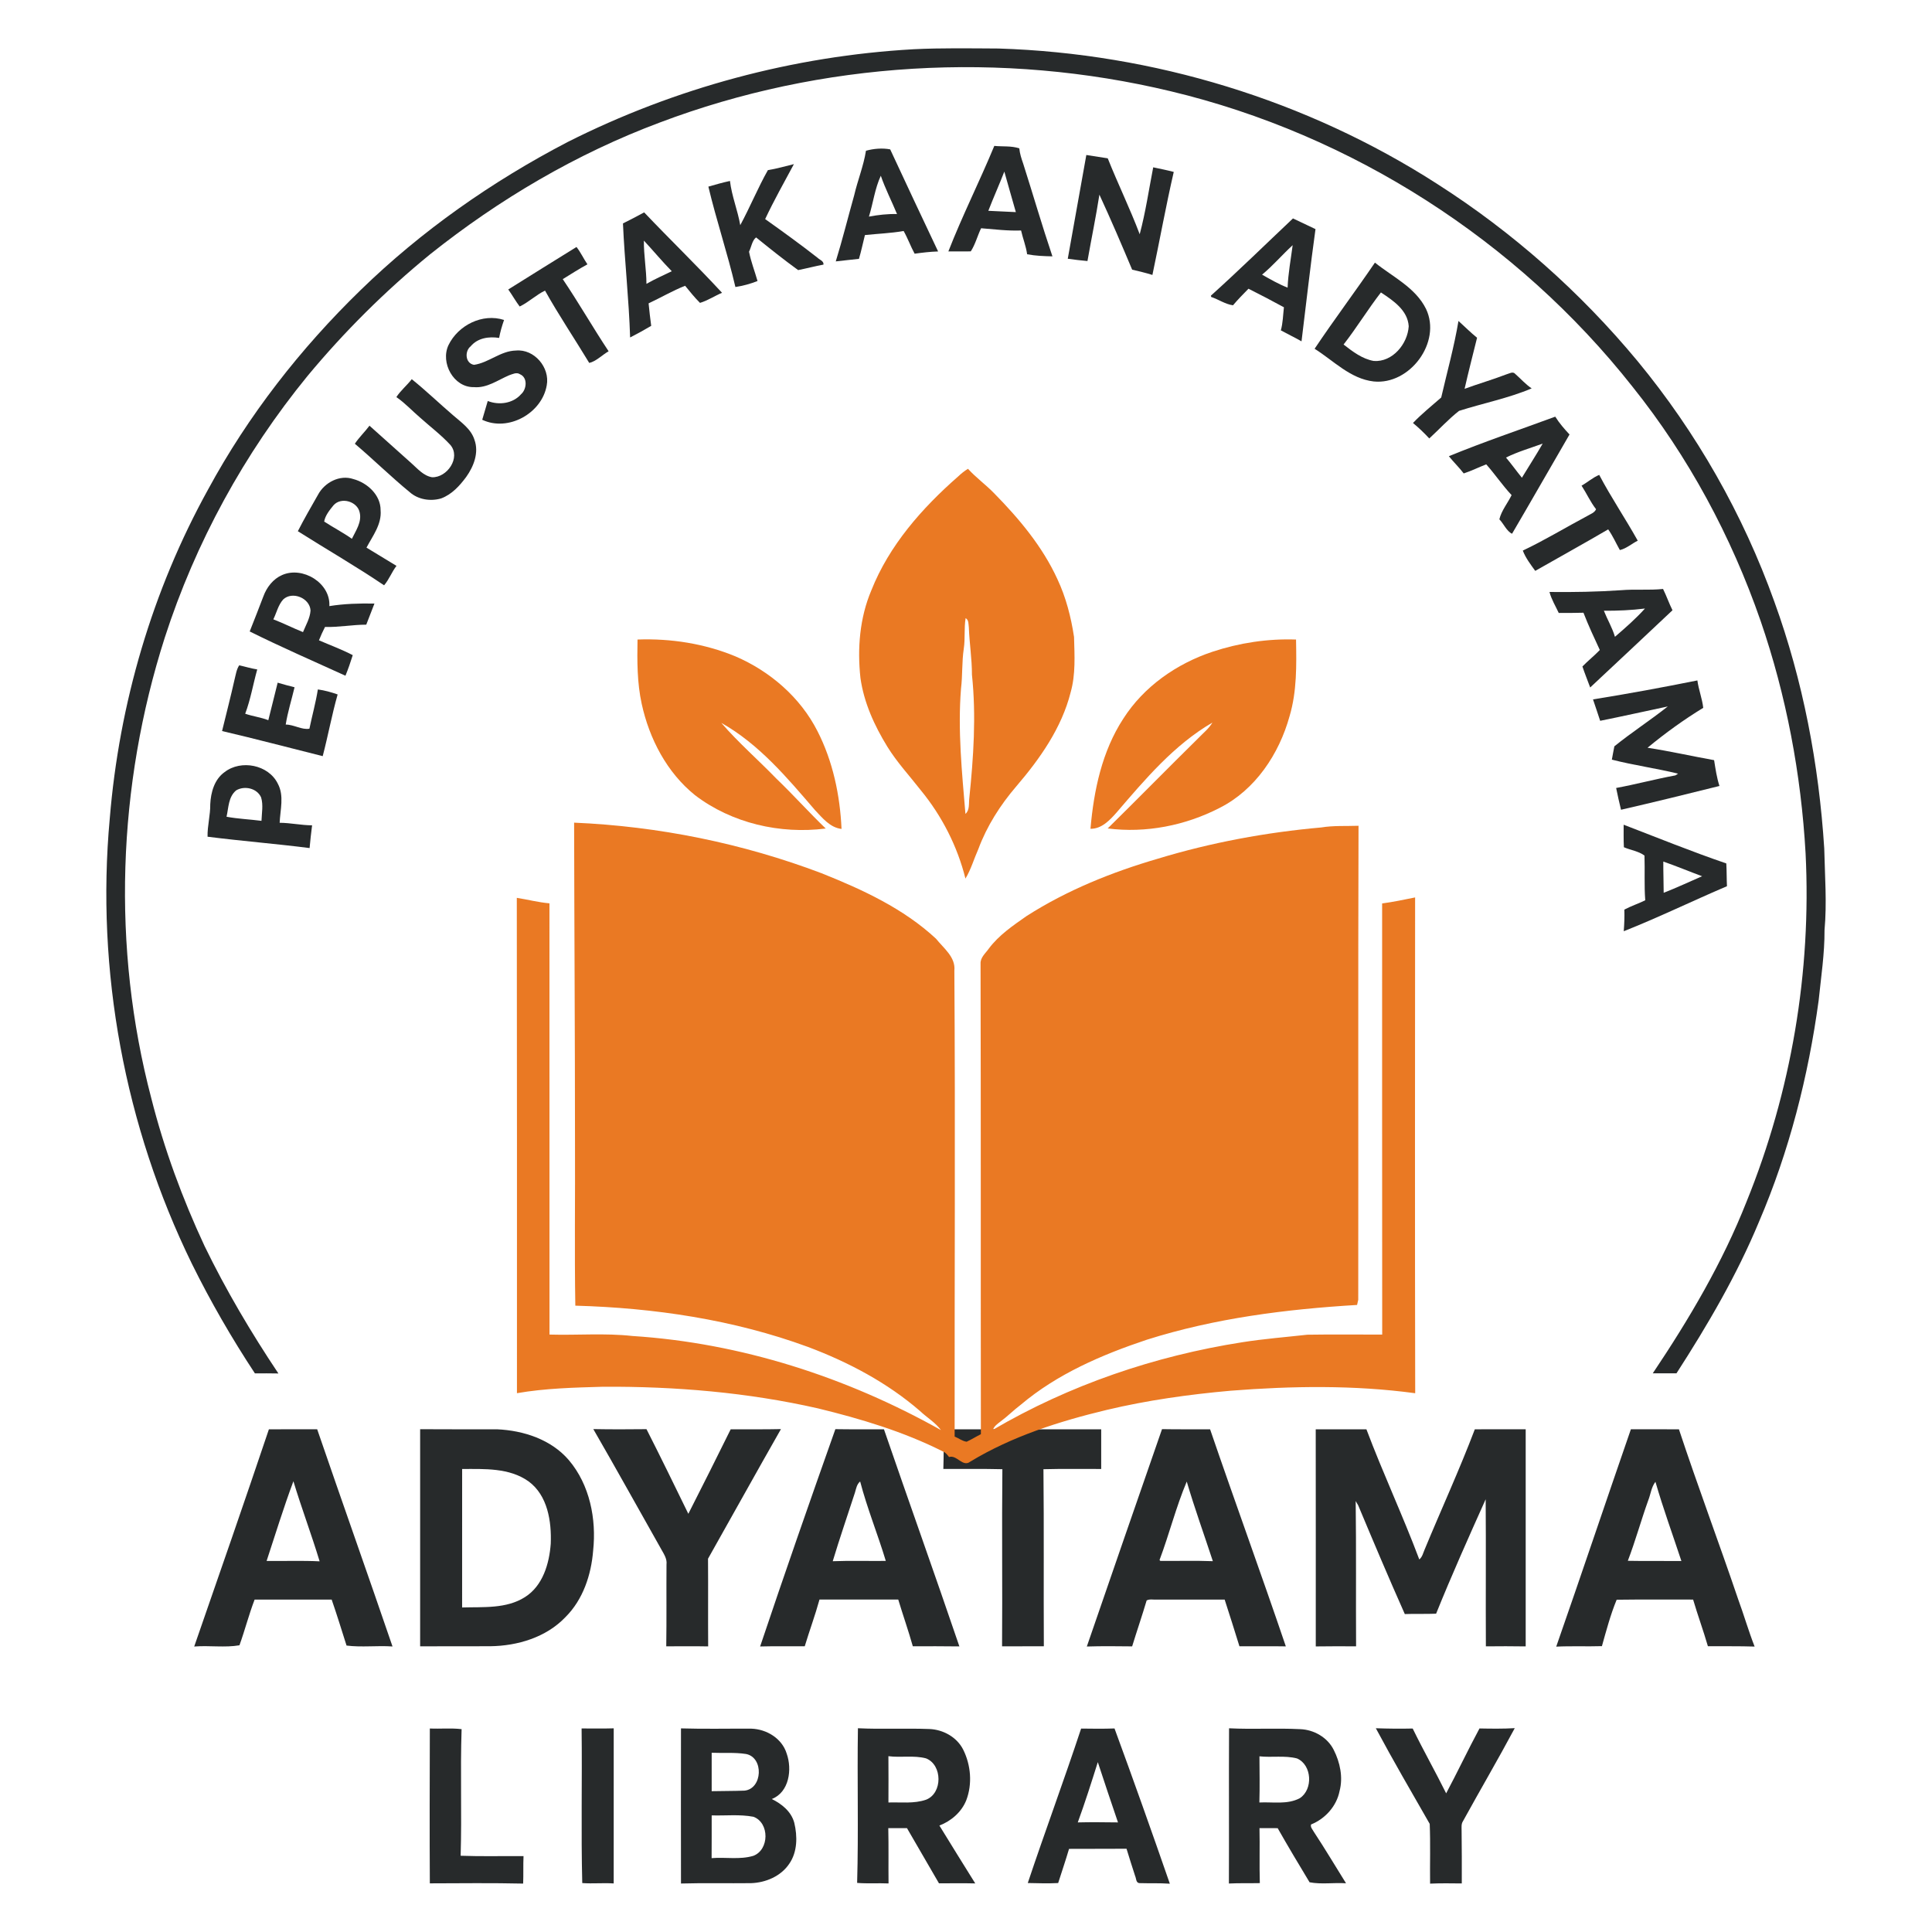 <?xml version="1.0" encoding="UTF-8"?>
<!DOCTYPE svg PUBLIC "-//W3C//DTD SVG 1.1//EN" "http://www.w3.org/Graphics/SVG/1.1/DTD/svg11.dtd">
<!-- Creator: CorelDRAW 2020 (64-Bit) -->
<svg xmlns="http://www.w3.org/2000/svg" xml:space="preserve" width="33.867mm" height="33.867mm" version="1.1" style="shape-rendering:geometricPrecision; text-rendering:geometricPrecision; image-rendering:optimizeQuality; fill-rule:evenodd; clip-rule:evenodd"
viewBox="0 0 3386.66 3386.66"
 xmlns:xlink="http://www.w3.org/1999/xlink"
 xmlns:xodm="http://www.corel.com/coreldraw/odm/2003">
 <defs>
  <style type="text/css">
   <![CDATA[
    .fil0 {fill:#272A2B;fill-rule:nonzero}
    .fil1 {fill:#EA7923;fill-rule:nonzero}
   ]]>
  </style>
 </defs>
 <g id="Layer_x0020_1">
  <g id="_2157283733600">
   <path class="fil0" d="M1601.39 86.31c49.6,-2.45 99.32,-1.51 148.99,-1.27 271.28,8.51 540.51,90.4 769.02,237.43 132.18,84.38 250.91,189.66 351,310.36 103.48,125.35 185.05,268.74 239.87,421.77 50.42,138.85 78.1,285.5 87.5,432.65 1.06,47.76 4.82,95.55 0.49,143.26 0.21,41.34 -6.09,82.22 -10.3,123.23 -18.12,133.04 -51.56,264.45 -104.59,387.97 -38.72,93.38 -89.95,180.83 -144.61,265.59 -13.86,0.08 -27.72,0.08 -41.58,0.04 63.74,-94.98 122.33,-194.17 164.36,-300.84 78.34,-192.85 113.95,-402.84 103.52,-610.7 -7.81,-138.52 -33.73,-276.35 -78.91,-407.63 -51.23,-147.92 -126.46,-287.79 -224.34,-410.12 -202.3,-256.48 -492.09,-442.22 -809.86,-518.15 -295.23,-70.77 -611.44,-52.57 -895.64,54.95 -145.59,54.46 -281.17,134.27 -402.6,231.09 -78.29,63.9 -150.25,135.53 -214.81,213.3 -110.8,135.62 -196.29,291.92 -250.1,458.57 -83.16,259.79 -93.05,543.25 -23.59,807.32 22.57,89.14 54.5,175.73 93.35,259.05 37.61,77.48 81.6,151.81 129.44,223.4 -13.74,-0.2 -27.48,-0.32 -41.17,-0.16 -40.72,-61.78 -77.81,-126.01 -110.56,-192.33 -117.58,-240.61 -168.4,-513.56 -143.87,-780.25 16.52,-201.45 74.49,-399.95 172.45,-577.02 70.2,-129.48 161.75,-246.87 267.31,-349.37 106.88,-104.05 230.35,-190.44 362.49,-259.33 188.24,-94.98 396.22,-151.03 606.74,-162.81z"/>
   <g>
    <path class="fil0" d="M1742.94 255.74c14.56,1.51 29.72,-0.41 43.83,4.33 0.86,9.24 3.76,18.12 6.83,26.83 17.25,54.09 33.07,108.71 51.23,162.47 -14.89,-0.32 -29.77,-0.85 -44.36,-3.68 -1.93,-14.26 -7.49,-27.67 -10.59,-41.66 -23.47,0.9 -46.74,-2.08 -70.08,-3.92 -6.46,13.28 -10.06,28.25 -18.11,40.51 -13.09,0.37 -26.21,-0.12 -39.29,0.13 24.45,-62.64 54.82,-122.86 80.54,-185.01zm17.58 45.06l0 0c-8.95,23.06 -19.13,45.62 -28.05,68.72 16.11,0.54 32.14,1.8 48.25,2.29 -6.95,-23.63 -13.37,-47.38 -20.2,-71.01z"/>
   </g>
   <g>
    <path class="fil0" d="M1517.99 264.24c13.57,-3.76 28.74,-5.02 42.44,-2.41 27.72,59.78 55.85,119.39 84.02,178.96 -13.82,0.41 -27.52,2.04 -41.17,3.92 -7.08,-12.96 -11.99,-26.94 -19.26,-39.78 -22.45,3.93 -45.26,4.7 -67.87,7.12 -3.56,13.9 -6.34,27.96 -10.47,41.7 -13.57,1.35 -27.06,3.02 -40.64,4.46 11.82,-38.31 21.42,-77.32 32.3,-115.92 6.09,-26.2 16.44,-51.39 20.65,-78.05zm5.19 115.46l0 0c16.23,-3.02 32.67,-4.9 49.23,-4.49 -9.28,-22.45 -20.49,-44.16 -28.42,-67.14 -10.43,22.45 -13.45,47.96 -20.81,71.63z"/>
   </g>
   <path class="fil0" d="M1871.73 453.58c10.59,-60.67 21.96,-121.22 32.54,-181.89 12.52,1.88 25.03,3.8 37.54,5.84 17.78,44.73 39.04,88.07 56.01,133.08 10.3,-38.47 16.07,-78.17 23.67,-117.3 12.02,2.54 24.08,4.95 36.02,8.06 -13.82,59.9 -24.69,120.45 -37.41,180.59 -11.69,-3.68 -23.63,-6.46 -35.53,-9.28 -18.52,-44.08 -37.32,-88.07 -57.4,-131.45 -6.05,38.92 -14.1,77.56 -20.93,116.36 -11.57,-0.94 -23.02,-2.49 -34.51,-4.01z"/>
   <path class="fil0" d="M1346.06 298.22c15.42,-2.41 30.42,-6.87 45.59,-10.51 -17.09,31.98 -35,63.54 -50.37,96.33 30.95,21.99 61.82,44.32 91.79,67.75 3.68,3.72 11.08,5.6 10.47,12.02 -14.93,2.82 -29.61,6.66 -44.45,9.65 -25.18,-18.28 -49.55,-37.7 -73.71,-57.29 -6.91,5.16 -8.34,16.97 -12.39,25.03 3.39,17.46 10.01,34.22 14.88,51.39 -12.47,4.99 -25.47,8.5 -38.76,10.51 -13.82,-59.12 -33.36,-116.98 -47.39,-175.97 12.56,-3.56 25.07,-7.24 37.86,-9.94 3.11,26.5 13.54,51.35 18.03,77.52 17.14,-31.65 30.75,-65.13 48.45,-96.49z"/>
   <g>
    <path class="fil0" d="M1092 391.64c12.55,-6.09 24.86,-12.75 37.17,-19.34 45.05,47.43 92.15,92.86 136.51,140.94 -13.04,5.52 -25.06,13.61 -38.63,17.7 -9.45,-9.36 -17.71,-19.79 -26.09,-30.01 -22.04,8.71 -42.56,20.81 -64.02,30.83 1.18,13.16 2.9,26.29 4.57,39.41 -12.06,7.2 -24.4,13.98 -36.96,20.36 -2.08,-66.72 -9.61,-133.2 -12.55,-199.89zm36.68 30.14l0 0c-0.33,25.34 4.41,50.45 4.49,75.8 14.35,-8.26 29.52,-14.93 44.41,-22.12 -16.97,-17.25 -32.39,-36.02 -48.9,-53.68z"/>
   </g>
   <g>
    <path class="fil0" d="M2266.48 382.89c13.12,6.26 26.25,12.6 39.49,18.73 -9.11,65.42 -16.35,131.16 -24.49,196.7 -11.89,-6.75 -24.24,-12.67 -36.26,-19.22 3.68,-13.2 3.84,-26.94 5.4,-40.47 -20.53,-11.21 -41.26,-22.08 -62.15,-32.51 -9.24,9.45 -18.56,18.89 -27.11,29.03 -13.74,-1.92 -25.31,-10.3 -38.27,-14.64l-0.45 -2.28c48.94,-44.04 95.96,-90.12 143.84,-135.34zm-54.17 98.54l0 0c14.55,8.3 29.15,16.64 44.77,22.81 0.98,-24.98 5.64,-49.67 8.87,-74.45 -18.32,16.72 -34.43,35.86 -53.64,51.64z"/>
   </g>
   <path class="fil0" d="M890.93 507.43c39.86,-24.82 79.64,-49.88 119.63,-74.49 7.4,9.44 12.39,20.48 19.17,30.42 -14.8,8.05 -28.94,17.13 -43.25,25.96 27.96,41.37 52.74,84.8 80.38,126.42 -11.16,6.37 -22.33,17.99 -33.98,20.44 -25.63,-42.4 -53.35,-83.61 -77.52,-126.79 -15.78,7.65 -28.7,20.41 -44.4,27.89 -7.28,-9.57 -13.04,-20.16 -20.03,-29.85z"/>
   <g>
    <path class="fil0" d="M2410.15 460.33c31.24,25.11 71.06,43.67 89.58,81.2 27.76,58.3 -28.41,133.65 -91.75,127.15 -40.84,-4.62 -70.32,-36.43 -103.56,-57.32 34.18,-51.06 71.18,-100.17 105.73,-151.03zm-54.95 143.59l0 0c15.82,12.27 32.67,25.27 52.91,28.83 32.95,2.37 59.44,-29.97 61.28,-60.92 -1.84,-28.17 -27.43,-45.1 -48.73,-59.21 -22.9,29.61 -42.44,61.78 -65.46,91.3z"/>
   </g>
   <path class="fil0" d="M786.18 604.94c16.88,-34.83 59.57,-56.34 97.39,-44.07 -3.6,10.26 -6.67,20.73 -8.63,31.48 -17.95,-2.82 -37.57,0 -49.88,14.68 -10.88,8.62 -9.61,29.89 5.85,32.5 25.88,-3.68 46.57,-24.53 73.47,-25.06 32.17,-3.07 59.94,29.85 54.01,61 -8.3,48.82 -67.46,82.02 -113.09,60.35 3.31,-10.96 6.34,-22 9.69,-32.92 19.54,7.73 44.11,4.54 58.42,-11.89 9.94,-8.67 11.94,-29.24 -1.92,-35 -5.97,-4.13 -13.12,-0.08 -19.05,1.8 -19.95,8.5 -38.92,22.81 -61.78,20.81 -35.53,0.73 -59.08,-42.73 -44.48,-73.68z"/>
   <path class="fil0" d="M2556.6 562.63c10.88,9.77 21.18,20.24 32.59,29.43 -7.36,29.81 -15.09,59.57 -21.87,89.54 24.24,-8.99 49.18,-16.07 73.3,-25.39 4.83,-1.18 11.41,-5.84 15.58,-0.69 9.57,8.42 17.99,18.15 28.7,25.31 -40.84,17.29 -85.08,25.92 -127.32,39.41 -18.64,14.6 -34.71,32.34 -52.17,48.33 -8.95,-9.65 -18.43,-18.77 -28.57,-27.11 15.37,-16.11 32.83,-30.01 49.51,-44.69 10.3,-44.6 22.69,-88.97 30.25,-134.14z"/>
   <path class="fil0" d="M721.78 664.68c24.9,20.03 47.96,42.27 72.25,63.08 14.31,12.55 31.77,24.08 37.69,43.26 8.1,22.32 -1.34,46.61 -14.47,64.97 -11.53,15.62 -25.43,30.87 -44.07,37.73 -18.4,5.4 -39.95,2.17 -54.63,-10.71 -33.2,-27.23 -63.78,-57.44 -96.53,-85.16 7.52,-11.37 17.54,-20.73 25.64,-31.65 24.41,21.92 48.86,43.83 73.35,65.66 10.91,9.61 21.05,22.04 36.22,24.7 26.41,1.1 51.07,-34.34 32.26,-56.59 -16.19,-17.66 -35.53,-32.13 -53.36,-48.16 -13.82,-11.82 -26.25,-25.39 -41.33,-35.73 7.56,-11.66 18.52,-20.45 26.98,-31.4z"/>
   <g>
    <path class="fil0" d="M2539.76 799.72c60.96,-25.1 124.33,-46.4 186.48,-69.34 7.11,11.33 15.86,21.51 25.02,31.24 -33.65,57.93 -66.85,116.19 -100.74,174 -9.53,-4.53 -14.6,-17.41 -22.24,-25.3 3.72,-15.38 14.51,-28.21 21.46,-42.4 -15.95,-17.01 -28.99,-36.47 -44.44,-53.93 -13.25,5.07 -25.96,11.49 -39.5,15.9 -8.09,-10.58 -17.7,-19.82 -26.04,-30.17zm100.13 2.33l0 0c9.69,11.45 18.4,23.72 27.88,35.37 12.1,-19.95 24.82,-39.54 36.43,-59.78 -21.55,7.81 -43.75,14.23 -64.31,24.41z"/>
   </g>
   <path class="fil0" d="M2772.36 851.32c10.54,-5.89 19.66,-14.23 30.95,-18.89 20.73,39.37 45.83,76.41 67.54,115.34 -10.47,5.23 -20.16,13.94 -31.36,16.43 -6.83,-12.1 -12.39,-24.94 -20.48,-36.26 -42.32,24.82 -85.29,48.41 -127.85,72.77 -8.14,-11.24 -16.77,-22.52 -21.79,-35.57 38.67,-18.35 75.35,-40.68 113.17,-60.79 5.39,-3.31 12.55,-5.36 15.25,-11.74 -10.02,-12.79 -16.6,-27.76 -25.43,-41.29z"/>
   <g>
    <path class="fil0" d="M557.5 867.14c11.45,-21.38 38.03,-35.49 61.86,-27.39 24.45,6.5 48,27.88 47.8,54.66 2.17,24.57 -13.86,44.98 -24.74,65.54 17.5,10.71 35,21.38 52.58,31.97 -8.26,10.72 -12.88,23.76 -21.71,34.1 -49.22,-33.28 -100.94,-63.04 -151.19,-94.85 11.08,-21.71 23.34,-42.85 35.4,-64.03zm27.11 18.61l0 0c-6.79,8.29 -14.68,18.11 -16.35,28.49 15.9,10.43 32.95,19.18 48.57,30.22 6.91,-14.27 17.54,-29.16 13.74,-45.84 -3.85,-19.66 -32.55,-28.21 -45.96,-12.87z"/>
   </g>
   <g>
    <path class="fil0" d="M494.54 1007.99c35.98,-15.94 85.17,13.98 82.79,54.46 26.17,-4.21 52.58,-4.9 79.04,-4.45 -4.66,12.38 -9.49,24.69 -14.35,37 -24.21,0 -48.13,4.7 -72.29,4 -3.88,7.65 -7.52,15.42 -10.63,23.43 19.75,8.55 40.23,16.07 59.24,26 -3.8,12.19 -7.97,24.25 -12.8,36.06 -56.05,-25.55 -112.72,-50.2 -167.83,-77.6 8.05,-20.48 16.23,-40.96 24,-61.57 5.85,-15.9 17.01,-30.46 32.83,-37.33zm1.84 42.85l0 0c-8.79,9.81 -11.53,23.22 -17.25,34.83 17.62,6.71 34.46,15.34 52,22.37 5.03,-12.35 12.31,-24.33 13.21,-37.86 -1.14,-21.87 -32.01,-34.47 -47.96,-19.34z"/>
   </g>
   <g>
    <path class="fil0" d="M2841.86 1034.57c24.41,-2.09 48.98,0.41 73.35,-2.17 6.09,12.18 10.43,25.15 16.56,37.33 -48.04,45.18 -96.08,90.4 -144.29,135.37 -4.53,-12.26 -9.44,-24.41 -13.61,-36.8 9.73,-10.05 20.81,-18.76 30.5,-28.9 -10.02,-21.59 -20.12,-43.18 -28.66,-65.34 -14.48,0.37 -28.91,0.45 -43.34,0.41 -5.6,-12.18 -12.84,-23.71 -16.23,-36.79 41.95,0.49 83.85,-0.25 125.72,-3.11zm-30.38 36.02l0 0c6.1,15.37 14.72,29.72 19.42,45.67 18.24,-15.74 36.47,-31.61 52.62,-49.56 -23.91,2.99 -47.96,4.05 -72.04,3.89z"/>
   </g>
   <path class="fil0" d="M411.26 1190.67c2.16,-8.3 3.23,-17.09 8.05,-24.41 10.55,2.29 20.89,5.56 31.61,7.2 -7.24,25.79 -11.62,52.49 -21.1,77.64 13.25,4.62 27.39,6.21 40.52,11.36 5.6,-21.91 10.87,-43.87 16.39,-65.78 9.73,3.02 19.67,5.48 29.6,8.05 -5.15,21.8 -11.98,43.26 -15.49,65.38 13.98,-0.08 28.58,9.77 41.54,7.24 4.78,-22.98 11.12,-45.63 14.8,-68.81 11.85,1.59 23.38,4.82 34.67,8.79 -10.14,35.69 -16.76,72.28 -26.17,108.14 -58.79,-14.64 -117.38,-30.26 -176.42,-44 7.4,-30.25 15.17,-60.42 22,-90.8z"/>
   <path class="fil0" d="M2792.43 1225.99c61.25,-9.77 122.17,-21.09 182.96,-33.24 2.17,16.28 8.43,31.69 10.27,48.04 -34.14,20.81 -66.85,44.49 -97.64,69.96 39.09,5.97 77.77,14.8 116.69,21.75 2.41,15.17 4.62,30.54 9.36,45.26 -57.4,14.35 -114.89,28.42 -172.54,41.7 -3.02,-12.71 -6.05,-25.39 -8.54,-38.18 34.83,-6.42 69.1,-15.7 103.89,-22.08l4.7 -3.03c-38.39,-9.36 -77.76,-14.72 -116.11,-24.57 1.55,-7.77 2.69,-15.62 4.41,-23.35 30.22,-24.44 63.13,-45.7 93.63,-69.87 -39.5,8.34 -78.91,17.21 -118.53,25.15 -4.29,-12.52 -8.17,-25.11 -12.55,-37.54z"/>
   <g>
    <path class="fil0" d="M393.8 1353.35c28.78,-22.2 76.82,-12.84 93.14,20.28 11.53,21.3 4.21,45.87 3.27,68.65 19.05,0.12 37.82,4.37 56.87,4.45 -1.6,13.25 -3.31,26.54 -4.38,39.87 -59.44,-7.61 -119.38,-12.31 -178.87,-19.91 -0.41,-19.22 5.03,-37.86 4.74,-57.04 0.98,-20.85 7.36,-43.67 25.23,-56.3zm20.24 32.06l0 0c-13.9,11.53 -13.25,30.21 -16.93,46.28 20.16,3.76 40.85,4.5 61.25,7.19 0.45,-13.65 3.39,-27.72 -0.66,-41.09 -7.15,-16.1 -28.98,-21.01 -43.66,-12.38z"/>
   </g>
   <g>
    <path class="fil0" d="M2846.15 1445.67c59.82,22.98 119.31,47.14 179.94,67.87 0.82,13.29 0.49,26.62 1.15,39.91 -60.51,25.83 -119.76,54.7 -180.92,78.94 0.98,-12.63 1.47,-25.26 1.06,-37.9 11.82,-6.33 24.61,-10.46 36.63,-16.35 -2,-26.09 -0.45,-52.25 -1.34,-78.38 -10.06,-7.68 -24.37,-9.48 -36.11,-14.63 -0.65,-13.17 -0.37,-26.29 -0.41,-39.46zm69.51 64.56l0 0c-0.12,18.27 0.61,36.51 0.65,54.79 22.78,-8.88 44.9,-19.3 67.34,-29.03 -22.73,-8.43 -45.09,-17.79 -67.99,-25.76z"/>
   </g>
   <g>
    <path class="fil0" d="M471.36 2505.46c28.21,-0.04 56.42,0.04 84.63,-0.04 43.59,127.03 88.6,253.61 132.06,380.73 -26.74,-1.84 -54.42,1.76 -80.58,-1.6 -8.59,-26.9 -16.81,-53.93 -26.09,-80.62 -45.01,0 -90.03,0 -135.04,0 -10.1,26.29 -17.05,53.72 -26.58,80.13 -25.43,4.42 -53.07,0.04 -79.32,2.17 44.04,-126.79 88.11,-253.57 130.92,-380.77zm-4.01 230.76l0 0c30.95,0.37 61.99,-0.82 92.94,0.69 -14.27,-47.14 -31.73,-93.25 -45.96,-140.39 -17.17,45.95 -31.69,93.38 -46.98,139.7z"/>
   </g>
   <g>
    <path class="fil0" d="M736.46 2505.3c44.93,0.37 89.87,0.08 134.76,0.16 46.49,2.05 94.98,17.83 126.01,54.14 36.59,43.25 48.41,103.07 42.52,158.39 -3.35,42.52 -17.7,85.98 -48.49,116.64 -33.85,35.57 -84.02,50.54 -132.06,51.11 -40.93,0.16 -81.85,-0.08 -122.74,0.16 0.04,-126.87 0,-253.73 0,-380.6zm73.64 69.75l0 0c-0.13,80.91 0,161.82 -0.04,242.74 37.04,-1.15 77.39,2.65 110.14,-18.16 31.36,-19.78 42.68,-58.71 45.22,-93.67 1.55,-38.92 -5.32,-84.63 -38.96,-109.28 -33.65,-23.92 -77.07,-21.67 -116.36,-21.63z"/>
   </g>
   <path class="fil0" d="M1040 2505.09c31.07,0.58 62.14,0.5 93.26,0.13 25.02,49.18 49.14,98.78 73.34,148.37 25.07,-49.23 49.8,-98.62 74.25,-148.13 29.36,-0.12 58.75,0.33 88.11,-0.37 -43.05,75.48 -85.12,151.53 -127.85,227.21 0.41,51.22 -0.12,102.49 0.25,153.73 -24.49,-0.46 -48.98,-0.21 -73.47,-0.13 0.73,-47.88 0.08,-95.75 0.44,-143.63 1.19,-9.61 -4.33,-17.74 -8.7,-25.63 -39.91,-70.49 -79.08,-141.43 -119.63,-211.55z"/>
   <g>
    <path class="fil0" d="M1464.35 2505.22c28.37,0.49 56.79,0.16 85.16,0.24 43.67,126.99 88.97,253.45 132.22,380.57 -27.23,-0.41 -54.46,-0.25 -81.64,-0.25 -7.77,-27.52 -17.26,-54.5 -25.52,-81.85 -46.03,0 -92.07,0 -138.07,0 -7.56,27.59 -17.58,54.5 -25.84,81.89 -26.08,0.12 -52.17,-0.37 -78.21,0.33 42.72,-127.36 87.04,-254.27 131.9,-380.93zm34.26 111.37l0 0c-12.96,40.03 -26.78,79.85 -38.88,120.12 30.99,-1.18 61.98,-0.2 93.01,-0.53 -14.02,-46.57 -32.67,-92.16 -44.97,-139.26 -5.97,4.95 -7.04,12.68 -9.16,19.67z"/>
   </g>
   <path class="fil0" d="M1653.69 2505.46c92.19,0 184.43,0.04 276.63,0 0,23.18 0,46.37 0,69.55 -33.77,0.08 -67.5,-0.49 -101.23,0.41 1.06,103.44 0.12,206.92 0.69,310.36 -24.41,0.08 -48.82,-0.04 -73.23,0.12 0.78,-103.48 -0.53,-207 0.54,-310.48 -34.51,-0.9 -69.02,-0.25 -103.48,-0.45 0.73,-23.18 0.77,-46.37 0.08,-69.51z"/>
   <g>
    <path class="fil0" d="M2036.95 2505.18c28.09,0.53 56.17,0.16 84.26,0.28 43.5,127.07 89.62,253.33 132.76,380.52 -27.11,-0.49 -54.22,0 -81.32,-0.16 -8.51,-27.35 -17.05,-54.7 -25.92,-81.89 -39.46,0 -78.91,0 -118.37,0 -6.05,0.57 -12.8,-1.43 -18.36,1.51 -8.01,26.98 -17.17,53.64 -25.43,80.54 -26.49,-0.24 -52.98,-0.65 -79.44,0.25 43.79,-127.07 87.62,-254.15 131.82,-381.05zm-4.38 229.45l0 0 1.31 1.47c30.71,0.32 61.45,-0.62 92.16,0.53 -15.25,-46.49 -31.98,-92.65 -45.75,-139.54 -18.85,44.6 -30.63,92.11 -47.72,137.54z"/>
   </g>
   <path class="fil0" d="M2306.38 2505.46c29.6,0.04 59.21,-0.04 88.85,0 28.9,76.79 63.86,151.36 92.69,228.14 5.31,-4.29 6.66,-11.16 9.24,-17.09 29.15,-70.44 61.04,-139.78 88.1,-211.05 29.73,-0.08 59.45,0.08 89.17,-0.04 0,126.87 0,253.74 0,380.61 -23.26,-0.41 -46.52,-0.33 -69.79,-0.09 -0.45,-85.94 0.33,-171.92 -0.36,-257.82 -29.81,66.44 -59.62,133.04 -86.89,200.58 -18.31,0.78 -36.59,-0.04 -54.86,0.66 -28.13,-63.17 -55.04,-126.91 -81.74,-190.65 -1.1,-1.88 -3.27,-5.6 -4.37,-7.44 1.1,84.88 0.2,169.75 0.7,254.63 -23.56,-0.16 -47.11,-0.16 -70.66,0.17 -0.04,-126.87 0.13,-253.74 -0.08,-380.61z"/>
   <g>
    <path class="fil0" d="M2858.83 2505.42c28.05,0.12 56.14,0 84.22,0.04 33.04,99.84 70.08,198.38 103.85,297.98 10.1,27.47 18.16,55.64 28.83,82.87 -27.32,-0.9 -54.59,-0.41 -81.9,-0.57 -7.97,-27.52 -17.86,-54.38 -25.92,-81.81 -44.69,0.16 -89.37,-0.37 -134.02,0.28 -10.63,25.72 -18.2,54.09 -25.84,81.36 -26.7,0.82 -53.4,-0.45 -80.1,0.86 44.28,-126.78 86.93,-254.14 130.88,-381.01zm30.42 124.58l0 0c-12.6,35.08 -22.45,71.14 -35.78,105.98 31.28,0.65 62.6,0.04 93.88,0.32 -15.21,-46.24 -32.02,-92.03 -45.47,-138.8 -7.32,9.4 -8.3,21.71 -12.63,32.5z"/>
   </g>
   <path class="fil0" d="M753.47 3029.94c18.56,0.86 37.2,-1.1 55.69,1.15 -2.5,73.92 0.53,148 -1.68,221.92 36.71,1.39 73.51,0.29 110.23,0.66 -0.74,16.02 0,32.05 -0.66,48.12 -54.5,-1.19 -109.04,-0.61 -163.58,-0.41 -0.53,-90.44 -0.21,-180.96 0,-271.44z"/>
   <path class="fil0" d="M1019.51 3029.86c18.77,-0.08 37.53,0.41 56.3,-0.21 -0.04,90.65 0.04,181.25 -0.04,271.89 -18.36,-1.22 -36.8,0.7 -55.11,-0.65 -2.29,-89.87 0,-180.76 -1.15,-271.03z"/>
   <g>
    <path class="fil0" d="M1193.72 3029.74c41.14,1.26 82.35,0.24 123.48,0.49 26.74,0.9 53.64,17.17 61.78,43.62 9.85,27.6 4.54,67.83 -26.09,79.69 17.5,8.67 34.1,21.87 39.42,41.62 5.72,23.75 5.64,51.19 -8.88,72 -14.63,21.79 -41.17,32.99 -66.8,33.89 -40.97,0.49 -81.98,-0.53 -122.91,0.62 -0.08,-90.65 -0.2,-181.29 0,-271.93zm53.81 42.72l0 0c0,22.45 0,44.89 0,67.38 19.18,-0.45 38.35,-0.24 57.53,-0.98 31.76,-3.19 34.18,-58.18 2.65,-64.23 -19.91,-3.11 -40.15,-1.27 -60.18,-2.17zm0 109.78l0 0c-0.08,24.98 0.12,49.96 -0.12,74.94 24.32,-2.04 49.47,3.07 73.14,-4.04 28.09,-10.59 28.58,-57.78 0.29,-68.45 -24.17,-4.62 -48.9,-1.67 -73.31,-2.45z"/>
   </g>
   <g>
    <path class="fil0" d="M1503.88 3029.49c41.75,2.01 83.61,-0.2 125.36,1.35 24.04,0.98 47.87,14.07 59.04,35.86 13.65,27.27 16.43,60.26 5.56,88.96 -8.3,20.82 -26.5,36.47 -47.14,44.41 20.85,33.85 41.7,67.74 62.84,101.43 -21.18,-0.57 -42.4,-0.08 -63.58,-0.16 -18.64,-32.3 -37.49,-64.44 -56.1,-96.74 -10.91,-0.04 -21.83,-0.04 -32.75,0 0.74,32.3 0.09,64.6 0.45,96.94 -18.35,-0.81 -36.75,0.58 -55.07,-0.94 2.58,-90.31 -0.04,-180.75 1.39,-271.11zm53.44 48.98l0 0c0.16,27.07 0.24,54.09 0.04,81.16 21.96,-0.74 44.73,2.49 65.95,-4.87 29.27,-11.28 28.9,-61.12 -0.08,-72.48 -21.55,-5.69 -44.04,-0.95 -65.91,-3.81z"/>
   </g>
   <g>
    <path class="fil0" d="M1895.12 3030.06c19.5,0.25 39.04,0.54 58.54,-0.2 33.24,90.4 65.42,181.16 96.98,272.13 -17.9,-1.26 -35.89,-0.45 -53.8,-1.02 -5.77,-0.94 -5.03,-8.38 -6.99,-12.39 -5.11,-15.98 -10.35,-31.85 -15.13,-47.87 -33.57,0.28 -67.17,0 -100.78,0.24 -5.89,20.08 -12.72,39.95 -19.06,59.9 -17.74,0.9 -35.52,0.37 -53.27,-0.04 30.3,-90.56 63.54,-180.14 93.51,-270.75zm-5.85 164.49l0 0c23.47,-0.62 46.98,-0.21 70.49,0 -11.94,-35.16 -23.84,-70.33 -35.37,-105.65 -11.16,35.36 -22.36,70.77 -35.12,105.65z"/>
   </g>
   <g>
    <path class="fil0" d="M2154.45 3029.57c41.5,2.09 83.08,-0.57 124.58,1.52 24.12,0.86 47.88,14.39 58.84,36.22 11.16,22 16.72,48.12 10.26,72.41 -5.19,26.37 -25.23,48.57 -49.96,58.46 -1.52,5.03 3.06,9.16 5.19,13.37 19.42,29.44 37.45,59.78 56.13,89.71 -21.17,-1.47 -43.21,2.25 -63.9,-1.76 -18.97,-31.4 -37.82,-62.96 -55.93,-94.86 -10.63,-0.08 -21.26,-0.08 -31.85,-0.04 0.69,32.1 -0.37,64.23 0.57,96.37 -18.07,0.41 -36.18,-0.2 -54.21,0.7 0.41,-90.73 -0.21,-181.41 0.28,-272.1zm53.28 49.15l0 0c0.12,26.98 0.69,53.93 -0.13,80.91 23.55,-1.23 48.86,4.05 70.74,-7.44 23.71,-15.29 21.67,-58.39 -4.83,-69.79 -21.5,-5.52 -43.91,-1.31 -65.78,-3.68z"/>
   </g>
   <path class="fil0" d="M2411.75 3029.49c21.5,0.74 43.05,1.02 64.6,0.49 18.68,38.35 39.74,75.44 58.67,113.62 20.03,-37.61 38.22,-76.21 58.42,-113.74 20.61,0.41 41.21,0.69 61.82,-0.53 -29.36,54.95 -60.92,108.75 -90.93,163.38 -3.07,4.78 -2.21,10.55 -2.25,15.98 0.45,30.95 0.37,61.9 0.33,92.85 -18.56,-0.2 -37.08,-0.49 -55.56,0.33 -0.45,-34.91 0.77,-69.91 -0.66,-104.75 -31.89,-55.64 -64.19,-111.12 -94.44,-167.63z"/>
  </g>
  <g id="_2157283732736">
   <g>
    <path class="fil1" d="M1679.26 835.47c5.4,-5.11 11.16,-9.81 17.54,-13.7 14.11,15.58 31.32,27.85 45.92,42.97 43.74,44.53 84.67,93.31 110.84,150.46 15.04,31.98 23.87,66.52 29.15,101.36 0.86,32.3 2.98,65.37 -5.89,96.86 -15.78,62.75 -53.97,116.72 -95.51,165.21 -27.96,32.63 -51.35,69.3 -66.36,109.74 -7.68,17.17 -12.79,35.57 -22.6,51.72 -14.07,-56.46 -41.22,-109.7 -78.14,-154.67 -19.74,-25.35 -41.78,-49.02 -58.71,-76.45 -22.73,-36.92 -41.17,-77.32 -47.22,-120.62 -5.6,-51.59 -1.35,-105.07 19.01,-153.24 31.24,-78.95 88.8,-144.28 151.97,-199.64zm13.41 248.05l0 0c-2.9,17.71 -0.57,35.78 -3.23,53.56 -3.51,23.19 -2,46.78 -4.86,70.04 -5.85,73.27 1.67,146.66 7.77,219.6 7.76,-6.87 5.6,-18.24 6.74,-27.4 7.4,-71.87 12.31,-144.53 4.66,-216.61 0.04,-27.72 -4.41,-55.11 -5.44,-82.79 -0.81,-5.73 0.13,-12.96 -5.64,-16.4z"/>
   </g>
   <path class="fil1" d="M1117.53 1121.06c58.39,-2.13 117.47,7.11 171.56,29.47 60.59,26.01 113.74,71.8 143.8,130.96 27.1,52.87 39.61,112.52 42.27,171.56 -20.12,-2.25 -33.53,-19.26 -46.53,-32.96 -48.77,-56.79 -98.12,-115.7 -164.27,-152.95 29.92,34.67 64.84,64.93 96.69,97.88 29.6,28.33 56.87,58.96 86.39,87.33 -79.85,10.22 -164.69,-9.24 -229.12,-58.43 -49.31,-39.65 -80.14,-98.94 -93.47,-160.1 -8.09,-37 -8.01,-75.07 -7.32,-112.76z"/>
   <path class="fil1" d="M2125.49 1142.44c47.01,-15.58 96.81,-23.14 146.37,-21.38 0.81,45.05 1.63,90.84 -11.37,134.47 -18.36,66.31 -60.06,129.16 -122.7,160.72 -59.81,30.83 -129.15,44.56 -196.08,35.94 53.35,-52.46 105.68,-105.9 159,-158.39 8.38,-8.83 18.32,-16.48 24.53,-27.15 -67.17,39.04 -117.91,99.35 -167.92,157.57 -11.93,13.49 -26.29,28.87 -45.79,28.58 5.81,-67.17 20.2,-135.78 57.53,-193.02 35.9,-56.3 93.54,-96.45 156.43,-117.34z"/>
   <path class="fil1" d="M1006.37 1442.05c148.08,6.33 295.35,36.18 434,88.76 71.51,28.58 143.46,61.74 200.42,114.72 13.29,16.73 34.67,32.22 32.13,56.1 1.8,272.17 0.21,544.35 0.49,816.56 7.04,2.82 13.41,8.06 21.06,9.04 8.55,-3.93 16.52,-9 24.94,-13.21 -0.41,-274.91 0.12,-549.78 -0.57,-824.66 -0.57,-11.03 8.83,-18.39 14.55,-26.65 17.71,-23.64 42.32,-40.28 66.2,-57 71.02,-45.38 149.88,-77.11 230.55,-100.62 93.02,-28.25 189.18,-46.03 285.95,-54.62 21.55,-3.56 43.51,-2.13 65.3,-2.94 -0.9,276.95 -0.12,553.91 -0.49,830.87 -0.53,2.25 -1.56,6.79 -2.05,9.08 -124.41,7.44 -249.32,23.22 -368.54,60.96 -78.87,26.33 -157.12,59.98 -221.19,114.15 -12.18,9.16 -22.89,20.12 -35.2,29.15 -5.19,4.09 -11.24,8.01 -13.41,14.64 133.94,-78.54 283.58,-129.49 436.82,-153.49 37.98,-6.01 76.25,-8.99 114.4,-13.24 43.7,-0.7 87.45,-0.17 131.16,-0.21 -0.29,-251.93 -0.04,-503.87 -0.13,-755.76 19.43,-2.58 38.6,-6.67 57.82,-10.55 -0.17,289.71 -0.45,579.43 0.16,869.1 -107.2,-14.52 -216.08,-12.8 -323.69,-4.38 -72.98,6.5 -145.8,16.68 -217.14,33.65 -83,19.95 -165.71,46.16 -239.14,90.65 -13.17,10.42 -23.51,-12.52 -37.17,-8.1 -2.94,-3.68 -5.72,-7.69 -10.18,-9.44 -69.38,-35.04 -144.28,-57.49 -219.55,-75.81 -123.44,-28.04 -250.18,-38.63 -376.56,-37.94 -50.57,1.47 -101.23,2.62 -151.15,11.29 0.08,-289.43 0.08,-578.86 -0.25,-868.29 19.14,2.99 37.9,7.97 57.24,9.61 0.04,251.98 -0.08,503.95 0.08,755.93 48.41,1.43 97.19,-2.86 145.35,2.5 189.83,12.14 375.37,72.08 540.88,164.97 -9.94,-13.45 -24.7,-22 -36.64,-33.36 -57.61,-49.88 -125.8,-85.91 -196.86,-112.56 -130.3,-47.8 -269.23,-68.36 -407.47,-72.21 -1.59,-94.81 -0.12,-189.74 -0.57,-284.6 0,-187.38 -1.23,-374.76 -1.55,-562.09z"/>
  </g>
 </g>
</svg>
